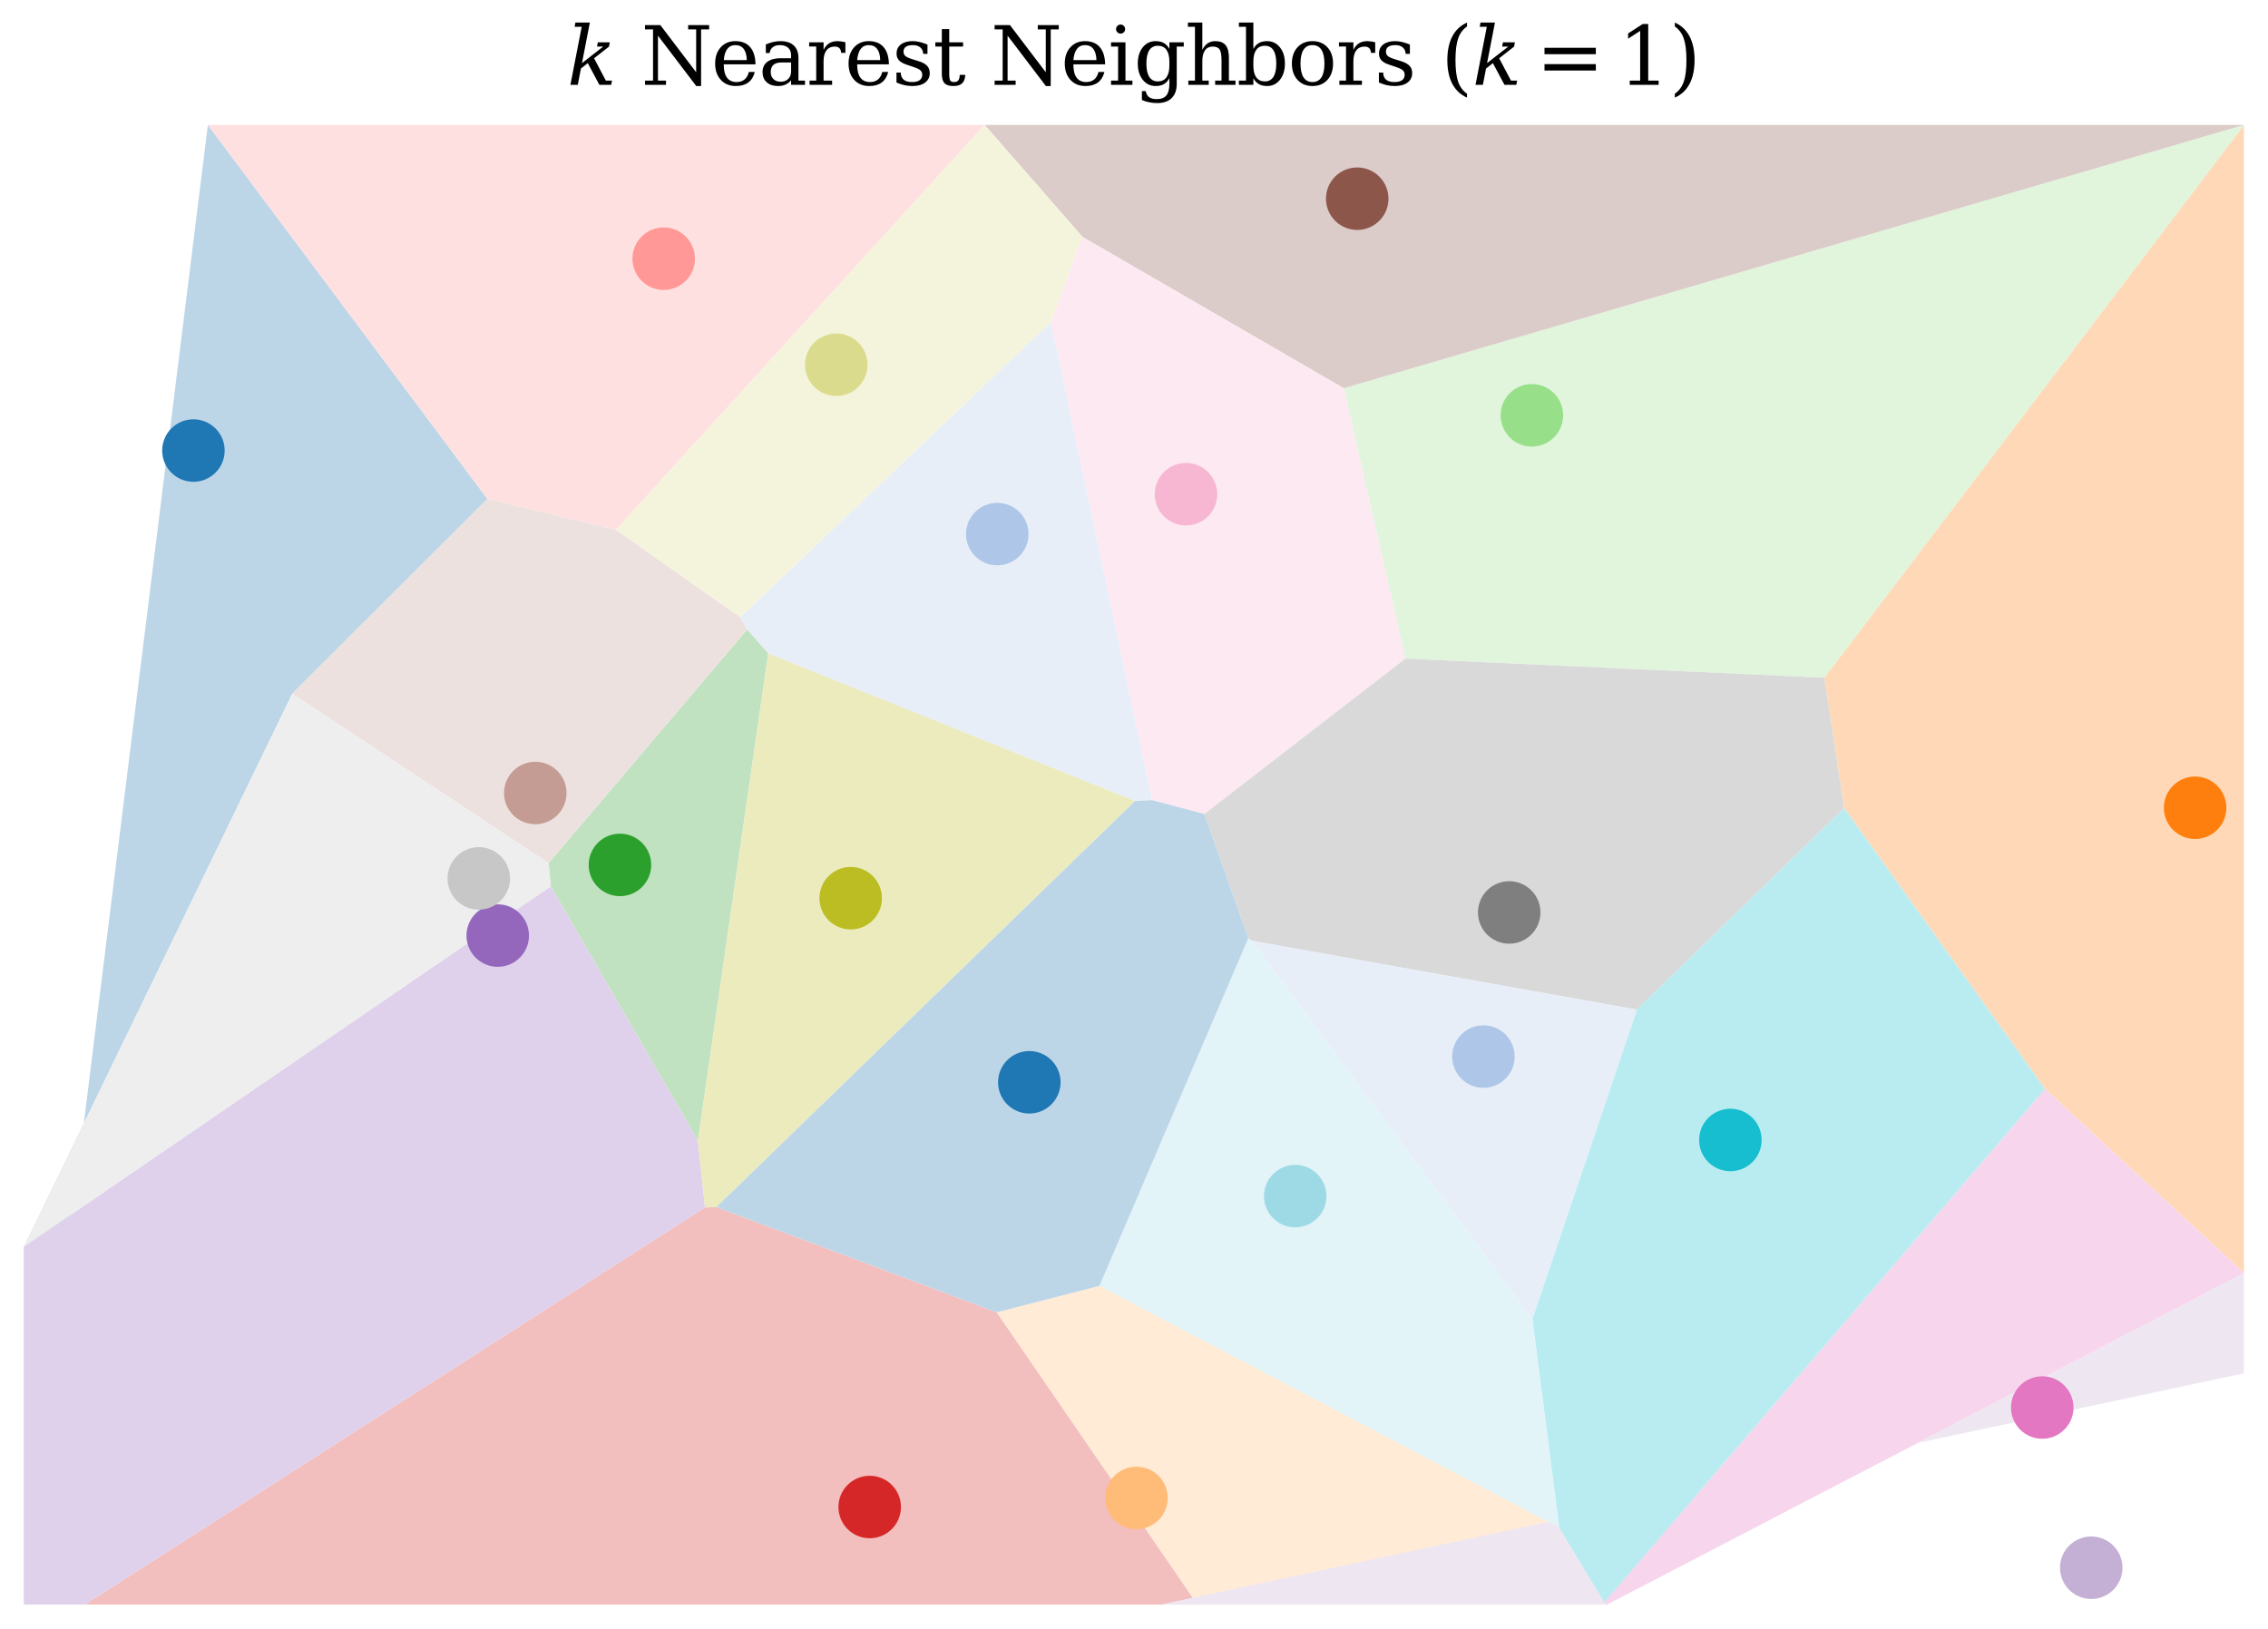 <?xml version="1.0" encoding="utf-8" standalone="no"?>
<!DOCTYPE svg PUBLIC "-//W3C//DTD SVG 1.1//EN"
  "http://www.w3.org/Graphics/SVG/1.1/DTD/svg11.dtd">
<svg xmlns:xlink="http://www.w3.org/1999/xlink" width="339.84pt" height="244.08pt" viewBox="0 0 339.84 244.08" xmlns="http://www.w3.org/2000/svg" version="1.1">
 <defs>
  <style type="text/css">*{stroke-linejoin: round; stroke-linecap: butt}</style>
 </defs>
 <g id="figure_1">
  <g id="patch_1">
   <path d="M 0 244.08 
L 339.84 244.08 
L 339.84 0 
L 0 0 
z
" style="fill: #ffffff"/>
  </g>
  <g id="axes_1">
   <g id="patch_2">
    <path d="M 3.6 240.48 
L 3.6 186.852 
L 43.797 103.964 
L 73.042 74.774 
L 31.147 18.72 
z
" clip-path="url(#paa4615e25c)" style="fill: #bcd6e8"/>
   </g>
   <g id="patch_3">
    <path d="M 111.957 94.337 
L 115.111 97.934 
L 170.079 120.058 
L 172.626 119.909 
L 157.481 48.241 
L 110.922 92.491 
z
" clip-path="url(#paa4615e25c)" style="fill: #e7eef8"/>
   </g>
   <g id="patch_4">
    <path d="M 273.357 101.573 
L 276.34 121.114 
L 306.423 163.192 
L 336.24 190.806 
L 336.24 205.817 
L 336.24 18.72 
L 336.24 18.72 
z
" clip-path="url(#paa4615e25c)" style="fill: #ffd9b7"/>
   </g>
   <g id="patch_5">
    <path d="M 233.633 228.933 
L 164.745 192.713 
L 149.338 196.685 
L 179.42 240.48 
L 240.779 240.48 
L 240.391 240.141 
z
" clip-path="url(#paa4615e25c)" style="fill: #ffebd6"/>
   </g>
   <g id="patch_6">
    <path d="M 111.957 94.337 
L 82.195 129.362 
L 82.527 132.829 
L 104.581 170.963 
L 115.111 97.934 
z
" clip-path="url(#paa4615e25c)" style="fill: #c0e2c0"/>
   </g>
   <g id="patch_7">
    <path d="M 210.595 98.71 
L 273.357 101.573 
L 336.24 18.72 
L 201.349 58.188 
z
" clip-path="url(#paa4615e25c)" style="fill: #e0f5dc"/>
   </g>
   <g id="patch_8">
    <path d="M 173.914 240.48 
L 179.42 240.48 
L 149.338 196.685 
L 107.347 180.907 
L 105.64 180.96 
L 12.708 240.48 
z
" clip-path="url(#paa4615e25c)" style="fill: #f3bebe"/>
   </g>
   <g id="patch_9">
    <path d="M 73.042 74.774 
L 92.291 79.399 
L 147.536 18.72 
L 137.98 18.72 
L 31.147 18.72 
z
" clip-path="url(#paa4615e25c)" style="fill: #ffe0e0"/>
   </g>
   <g id="patch_10">
    <path d="M 3.6 240.48 
L 12.708 240.48 
L 105.64 180.96 
L 104.581 170.963 
L 82.527 132.829 
L 3.6 186.852 
z
" clip-path="url(#paa4615e25c)" style="fill: #dfd1eb"/>
   </g>
   <g id="patch_11">
    <path d="M 179.42 240.48 
L 173.914 240.48 
L 336.24 205.817 
L 336.24 190.806 
L 240.779 240.48 
z
" clip-path="url(#paa4615e25c)" style="fill: #eee7f2"/>
   </g>
   <g id="patch_12">
    <path d="M 147.536 18.72 
L 162.197 35.506 
L 201.349 58.188 
L 336.24 18.72 
L 336.24 18.72 
L 137.98 18.72 
z
" clip-path="url(#paa4615e25c)" style="fill: #dcccc9"/>
   </g>
   <g id="patch_13">
    <path d="M 111.957 94.337 
L 82.195 129.362 
L 43.797 103.964 
L 73.042 74.774 
L 92.291 79.399 
L 110.922 92.491 
z
" clip-path="url(#paa4615e25c)" style="fill: #ede1df"/>
   </g>
   <g id="patch_14">
    <path d="M 240.391 240.141 
L 306.423 163.192 
L 336.24 190.806 
L 240.779 240.48 
z
" clip-path="url(#paa4615e25c)" style="fill: #f7d6ed"/>
   </g>
   <g id="patch_15">
    <path d="M 172.626 119.909 
L 180.46 121.995 
L 210.595 98.71 
L 201.349 58.188 
L 162.197 35.506 
L 157.481 48.241 
z
" clip-path="url(#paa4615e25c)" style="fill: #fde9f2"/>
   </g>
   <g id="patch_16">
    <path d="M 180.46 121.995 
L 187.051 140.617 
L 187.552 140.995 
L 245.266 151.317 
L 276.34 121.114 
L 273.357 101.573 
L 210.595 98.71 
z
" clip-path="url(#paa4615e25c)" style="fill: #d9d9d9"/>
   </g>
   <g id="patch_17">
    <path d="M 43.797 103.964 
L 3.6 186.852 
L 82.527 132.829 
L 82.195 129.362 
z
" clip-path="url(#paa4615e25c)" style="fill: #eeeeee"/>
   </g>
   <g id="patch_18">
    <path d="M 170.079 120.058 
L 107.347 180.907 
L 105.64 180.96 
L 104.581 170.963 
L 115.111 97.934 
z
" clip-path="url(#paa4615e25c)" style="fill: #ebebbd"/>
   </g>
   <g id="patch_19">
    <path d="M 110.922 92.491 
L 92.291 79.399 
L 147.536 18.72 
L 162.197 35.506 
L 157.481 48.241 
z
" clip-path="url(#paa4615e25c)" style="fill: #f4f4dd"/>
   </g>
   <g id="patch_20">
    <path d="M 233.633 228.933 
L 229.602 197.697 
L 245.266 151.317 
L 276.34 121.114 
L 306.423 163.192 
L 240.391 240.141 
z
" clip-path="url(#paa4615e25c)" style="fill: #b9ecf1"/>
   </g>
   <g id="patch_21">
    <path d="M 233.633 228.933 
L 229.602 197.697 
L 187.552 140.995 
L 187.051 140.617 
L 164.745 192.713 
z
" clip-path="url(#paa4615e25c)" style="fill: #e2f4f7"/>
   </g>
   <g id="patch_22">
    <path d="M 172.626 119.909 
L 180.46 121.995 
L 187.051 140.617 
L 164.745 192.713 
L 149.338 196.685 
L 107.347 180.907 
L 170.079 120.058 
z
" clip-path="url(#paa4615e25c)" style="fill: #bcd6e8"/>
   </g>
   <g id="patch_23">
    <path d="M 187.552 140.995 
L 229.602 197.697 
L 245.266 151.317 
z
" clip-path="url(#paa4615e25c)" style="fill: #e7eef8"/>
   </g>
   <g id="text_1">
    <!-- $k$ Nearest Neighbors ($k=1$) -->
    <g transform="translate(84.96 12.72) scale(0.12 -0.12)">
     <defs>
      <path id="DejaVuSerif-Italic-6b" d="M 2113 2075 
L 3034 331 
L 3513 331 
L 3450 0 
L 2528 0 
L 1622 1697 
L 1088 1275 
L 841 0 
L 266 0 
L 1147 4531 
L 594 4531 
L 656 4863 
L 1784 4863 
L 1169 1697 
L 2822 2988 
L 2344 2988 
L 2406 3322 
L 3341 3322 
L 3278 2988 
L 2113 2075 
z
" transform="scale(0.016)"/>
      <path id="DejaVuSerif-20" transform="scale(0.016)"/>
      <path id="DejaVuSerif-4e" d="M 313 0 
L 313 331 
L 941 331 
L 941 4331 
L 313 4331 
L 313 4666 
L 1509 4666 
L 4306 984 
L 4306 4331 
L 3681 4331 
L 3681 4666 
L 5319 4666 
L 5319 4331 
L 4691 4331 
L 4691 -91 
L 4313 -91 
L 1325 3841 
L 1325 331 
L 1953 331 
L 1953 0 
L 313 0 
z
" transform="scale(0.016)"/>
      <path id="DejaVuSerif-65" d="M 3469 1600 
L 991 1600 
L 991 1575 
Q 991 903 1244 561 
Q 1497 219 1991 219 
Q 2369 219 2611 417 
Q 2853 616 2950 1006 
L 3413 1006 
Q 3275 459 2904 184 
Q 2534 -91 1931 -91 
Q 1203 -91 761 389 
Q 319 869 319 1663 
Q 319 2450 753 2931 
Q 1188 3413 1894 3413 
Q 2647 3413 3050 2948 
Q 3453 2484 3469 1600 
z
M 2791 1931 
Q 2772 2513 2545 2808 
Q 2319 3103 1894 3103 
Q 1497 3103 1269 2806 
Q 1041 2509 991 1931 
L 2791 1931 
z
" transform="scale(0.016)"/>
      <path id="DejaVuSerif-61" d="M 2547 1044 
L 2547 1747 
L 1806 1747 
Q 1378 1747 1168 1562 
Q 959 1378 959 997 
Q 959 650 1171 447 
Q 1384 244 1747 244 
Q 2106 244 2326 466 
Q 2547 688 2547 1044 
z
M 3122 2075 
L 3122 331 
L 3634 331 
L 3634 0 
L 2547 0 
L 2547 359 
Q 2356 128 2106 18 
Q 1856 -91 1522 -91 
Q 969 -91 644 203 
Q 319 497 319 997 
Q 319 1513 691 1797 
Q 1063 2081 1741 2081 
L 2547 2081 
L 2547 2309 
Q 2547 2688 2317 2895 
Q 2088 3103 1672 3103 
Q 1328 3103 1125 2947 
Q 922 2791 872 2484 
L 575 2484 
L 575 3156 
Q 875 3284 1158 3348 
Q 1441 3413 1709 3413 
Q 2400 3413 2761 3070 
Q 3122 2728 3122 2075 
z
" transform="scale(0.016)"/>
      <path id="DejaVuSerif-72" d="M 3059 3328 
L 3059 2497 
L 2728 2497 
Q 2713 2744 2591 2866 
Q 2469 2988 2234 2988 
Q 1809 2988 1582 2694 
Q 1356 2400 1356 1850 
L 1356 331 
L 2022 331 
L 2022 0 
L 263 0 
L 263 331 
L 781 331 
L 781 2994 
L 231 2994 
L 231 3322 
L 1356 3322 
L 1356 2731 
Q 1525 3078 1790 3245 
Q 2056 3413 2438 3413 
Q 2578 3413 2733 3391 
Q 2888 3369 3059 3328 
z
" transform="scale(0.016)"/>
      <path id="DejaVuSerif-73" d="M 359 184 
L 359 959 
L 691 959 
Q 703 588 923 403 
Q 1144 219 1575 219 
Q 1963 219 2166 364 
Q 2369 509 2369 788 
Q 2369 1006 2220 1140 
Q 2072 1275 1594 1428 
L 1178 1569 
Q 750 1706 558 1912 
Q 366 2119 366 2438 
Q 366 2894 700 3153 
Q 1034 3413 1625 3413 
Q 1888 3413 2178 3344 
Q 2469 3275 2778 3144 
L 2778 2419 
L 2447 2419 
Q 2434 2741 2221 2922 
Q 2009 3103 1644 3103 
Q 1281 3103 1095 2975 
Q 909 2847 909 2591 
Q 909 2381 1050 2254 
Q 1191 2128 1613 1997 
L 2069 1856 
Q 2541 1709 2748 1489 
Q 2956 1269 2956 922 
Q 2956 450 2595 179 
Q 2234 -91 1600 -91 
Q 1278 -91 972 -22 
Q 666 47 359 184 
z
" transform="scale(0.016)"/>
      <path id="DejaVuSerif-74" d="M 691 2988 
L 184 2988 
L 184 3322 
L 691 3322 
L 691 4353 
L 1269 4353 
L 1269 3322 
L 2350 3322 
L 2350 2988 
L 1269 2988 
L 1269 878 
Q 1269 456 1350 337 
Q 1431 219 1650 219 
Q 1875 219 1978 351 
Q 2081 484 2088 781 
L 2522 781 
Q 2497 328 2275 118 
Q 2053 -91 1600 -91 
Q 1103 -91 897 129 
Q 691 350 691 878 
L 691 2988 
z
" transform="scale(0.016)"/>
      <path id="DejaVuSerif-69" d="M 622 4353 
Q 622 4497 726 4603 
Q 831 4709 978 4709 
Q 1122 4709 1226 4603 
Q 1331 4497 1331 4353 
Q 1331 4206 1228 4103 
Q 1125 4000 978 4000 
Q 831 4000 726 4103 
Q 622 4206 622 4353 
z
M 1356 331 
L 1900 331 
L 1900 0 
L 231 0 
L 231 331 
L 781 331 
L 781 2988 
L 231 2988 
L 231 3322 
L 1356 3322 
L 1356 331 
z
" transform="scale(0.016)"/>
      <path id="DejaVuSerif-67" d="M 3359 2988 
L 3359 72 
Q 3359 -644 2965 -1033 
Q 2572 -1422 1844 -1422 
Q 1516 -1422 1216 -1362 
Q 916 -1303 641 -1184 
L 641 -488 
L 941 -488 
Q 997 -813 1206 -963 
Q 1416 -1113 1806 -1113 
Q 2313 -1113 2548 -827 
Q 2784 -541 2784 72 
L 2784 519 
Q 2616 206 2355 57 
Q 2094 -91 1709 -91 
Q 1097 -91 708 395 
Q 319 881 319 1663 
Q 319 2444 706 2928 
Q 1094 3413 1709 3413 
Q 2094 3413 2355 3264 
Q 2616 3116 2784 2803 
L 2784 3322 
L 3909 3322 
L 3909 2988 
L 3359 2988 
z
M 2784 1825 
Q 2784 2422 2554 2737 
Q 2325 3053 1888 3053 
Q 1444 3053 1217 2703 
Q 991 2353 991 1663 
Q 991 975 1217 622 
Q 1444 269 1888 269 
Q 2325 269 2554 583 
Q 2784 897 2784 1497 
L 2784 1825 
z
" transform="scale(0.016)"/>
      <path id="DejaVuSerif-68" d="M 263 0 
L 263 331 
L 781 331 
L 781 4531 
L 231 4531 
L 231 4863 
L 1356 4863 
L 1356 2731 
Q 1516 3069 1770 3241 
Q 2025 3413 2363 3413 
Q 2913 3413 3172 3097 
Q 3431 2781 3431 2113 
L 3431 331 
L 3944 331 
L 3944 0 
L 2356 0 
L 2356 331 
L 2853 331 
L 2853 1931 
Q 2853 2541 2704 2764 
Q 2556 2988 2175 2988 
Q 1775 2988 1565 2697 
Q 1356 2406 1356 1850 
L 1356 331 
L 1856 331 
L 1856 0 
L 263 0 
z
" transform="scale(0.016)"/>
      <path id="DejaVuSerif-62" d="M 738 331 
L 738 4531 
L 184 4531 
L 184 4863 
L 1313 4863 
L 1313 2803 
Q 1481 3116 1742 3264 
Q 2003 3413 2388 3413 
Q 3000 3413 3387 2928 
Q 3775 2444 3775 1663 
Q 3775 881 3387 395 
Q 3000 -91 2388 -91 
Q 2003 -91 1742 57 
Q 1481 206 1313 519 
L 1313 0 
L 184 0 
L 184 331 
L 738 331 
z
M 1313 1497 
Q 1313 897 1542 583 
Q 1772 269 2209 269 
Q 2650 269 2876 622 
Q 3103 975 3103 1663 
Q 3103 2353 2876 2703 
Q 2650 3053 2209 3053 
Q 1772 3053 1542 2737 
Q 1313 2422 1313 1825 
L 1313 1497 
z
" transform="scale(0.016)"/>
      <path id="DejaVuSerif-6f" d="M 1925 219 
Q 2388 219 2623 584 
Q 2859 950 2859 1663 
Q 2859 2375 2623 2739 
Q 2388 3103 1925 3103 
Q 1463 3103 1227 2739 
Q 991 2375 991 1663 
Q 991 950 1228 584 
Q 1466 219 1925 219 
z
M 1925 -91 
Q 1200 -91 759 389 
Q 319 869 319 1663 
Q 319 2456 758 2934 
Q 1197 3413 1925 3413 
Q 2653 3413 3092 2934 
Q 3531 2456 3531 1663 
Q 3531 869 3092 389 
Q 2653 -91 1925 -91 
z
" transform="scale(0.016)"/>
      <path id="DejaVuSerif-28" d="M 2041 -997 
Q 1281 -656 893 83 
Q 506 822 506 1931 
Q 506 3044 893 3783 
Q 1281 4522 2041 4863 
L 2041 4556 
Q 1559 4225 1350 3623 
Q 1141 3022 1141 1931 
Q 1141 844 1350 242 
Q 1559 -359 2041 -691 
L 2041 -997 
z
" transform="scale(0.016)"/>
      <path id="DejaVuSerif-3d" d="M 678 2894 
L 4684 2894 
L 4684 2394 
L 678 2394 
L 678 2894 
z
M 678 1619 
L 4684 1619 
L 4684 1119 
L 678 1119 
L 678 1619 
z
" transform="scale(0.016)"/>
      <path id="DejaVuSerif-31" d="M 909 0 
L 909 331 
L 1722 331 
L 1722 4213 
L 781 3603 
L 781 4013 
L 1919 4750 
L 2350 4750 
L 2350 331 
L 3163 331 
L 3163 0 
L 909 0 
z
" transform="scale(0.016)"/>
      <path id="DejaVuSerif-29" d="M 453 -997 
L 453 -691 
Q 934 -359 1145 242 
Q 1356 844 1356 1931 
Q 1356 3022 1145 3623 
Q 934 4225 453 4556 
L 453 4863 
Q 1216 4522 1603 3783 
Q 1991 3044 1991 1931 
Q 1991 822 1603 83 
Q 1216 -656 453 -997 
z
" transform="scale(0.016)"/>
     </defs>
     <use xlink:href="#DejaVuSerif-Italic-6b" transform="translate(0 0.016)"/>
     <use xlink:href="#DejaVuSerif-20" transform="translate(60.596 0.016)"/>
     <use xlink:href="#DejaVuSerif-4e" transform="translate(92.383 0.016)"/>
     <use xlink:href="#DejaVuSerif-65" transform="translate(179.883 0.016)"/>
     <use xlink:href="#DejaVuSerif-61" transform="translate(239.062 0.016)"/>
     <use xlink:href="#DejaVuSerif-72" transform="translate(298.682 0.016)"/>
     <use xlink:href="#DejaVuSerif-65" transform="translate(346.484 0.016)"/>
     <use xlink:href="#DejaVuSerif-73" transform="translate(405.664 0.016)"/>
     <use xlink:href="#DejaVuSerif-74" transform="translate(456.982 0.016)"/>
     <use xlink:href="#DejaVuSerif-20" transform="translate(497.168 0.016)"/>
     <use xlink:href="#DejaVuSerif-4e" transform="translate(528.955 0.016)"/>
     <use xlink:href="#DejaVuSerif-65" transform="translate(616.455 0.016)"/>
     <use xlink:href="#DejaVuSerif-69" transform="translate(675.635 0.016)"/>
     <use xlink:href="#DejaVuSerif-67" transform="translate(707.617 0.016)"/>
     <use xlink:href="#DejaVuSerif-68" transform="translate(771.631 0.016)"/>
     <use xlink:href="#DejaVuSerif-62" transform="translate(836.035 0.016)"/>
     <use xlink:href="#DejaVuSerif-6f" transform="translate(900.049 0.016)"/>
     <use xlink:href="#DejaVuSerif-72" transform="translate(960.254 0.016)"/>
     <use xlink:href="#DejaVuSerif-73" transform="translate(1008.057 0.016)"/>
     <use xlink:href="#DejaVuSerif-20" transform="translate(1059.375 0.016)"/>
     <use xlink:href="#DejaVuSerif-28" transform="translate(1091.162 0.016)"/>
     <use xlink:href="#DejaVuSerif-Italic-6b" transform="translate(1130.176 0.016)"/>
     <use xlink:href="#DejaVuSerif-3d" transform="translate(1209.736 0.016)"/>
     <use xlink:href="#DejaVuSerif-31" transform="translate(1312.49 0.016)"/>
     <use xlink:href="#DejaVuSerif-29" transform="translate(1376.113 0.016)"/>
    </g>
   </g>
   <g id="PathCollection_1">
    <defs>
     <path id="C0_0_49653192d9" d="M 0 4.183 
C 1.109 4.183 2.174 3.743 2.958 2.958 
C 3.743 2.174 4.183 1.109 4.183 -0 
C 4.183 -1.109 3.743 -2.174 2.958 -2.958 
C 2.174 -3.743 1.109 -4.183 0 -4.183 
C -1.109 -4.183 -2.174 -3.743 -2.958 -2.958 
C -3.743 -2.174 -4.183 -1.109 -4.183 0 
C -4.183 1.109 -3.743 2.174 -2.958 2.958 
C -2.174 3.743 -1.109 4.183 0 4.183 
z
"/>
    </defs>
    <g clip-path="url(#paa4615e25c)">
     <use xlink:href="#C0_0_49653192d9" x="28.983" y="67.525" style="fill: #1f77b4; stroke: #1f77b4"/>
    </g>
    <g clip-path="url(#paa4615e25c)">
     <use xlink:href="#C0_0_49653192d9" x="149.432" y="80.044" style="fill: #aec7e8; stroke: #aec7e8"/>
    </g>
    <g clip-path="url(#paa4615e25c)">
     <use xlink:href="#C0_0_49653192d9" x="328.918" y="121.063" style="fill: #ff7f0e; stroke: #ff7f0e"/>
    </g>
    <g clip-path="url(#paa4615e25c)">
     <use xlink:href="#C0_0_49653192d9" x="170.293" y="224.502" style="fill: #ffbb78; stroke: #ffbb78"/>
    </g>
    <g clip-path="url(#paa4615e25c)">
     <use xlink:href="#C0_0_49653192d9" x="92.894" y="129.626" style="fill: #2ca02c; stroke: #2ca02c"/>
    </g>
    <g clip-path="url(#paa4615e25c)">
     <use xlink:href="#C0_0_49653192d9" x="229.539" y="62.243" style="fill: #98df8a; stroke: #98df8a"/>
    </g>
    <g clip-path="url(#paa4615e25c)">
     <use xlink:href="#C0_0_49653192d9" x="130.316" y="225.858" style="fill: #d62728; stroke: #d62728"/>
    </g>
    <g clip-path="url(#paa4615e25c)">
     <use xlink:href="#C0_0_49653192d9" x="99.449" y="38.769" style="fill: #ff9896; stroke: #ff9896"/>
    </g>
    <g clip-path="url(#paa4615e25c)">
     <use xlink:href="#C0_0_49653192d9" x="74.581" y="140.217" style="fill: #9467bd; stroke: #9467bd"/>
    </g>
    <g clip-path="url(#paa4615e25c)">
     <use xlink:href="#C0_0_49653192d9" x="313.356" y="234.958" style="fill: #c5b0d5; stroke: #c5b0d5"/>
    </g>
    <g clip-path="url(#paa4615e25c)">
     <use xlink:href="#C0_0_49653192d9" x="203.367" y="29.779" style="fill: #8c564b; stroke: #8c564b"/>
    </g>
    <g clip-path="url(#paa4615e25c)">
     <use xlink:href="#C0_0_49653192d9" x="80.208" y="118.847" style="fill: #c49c94; stroke: #c49c94"/>
    </g>
    <g clip-path="url(#paa4615e25c)">
     <use xlink:href="#C0_0_49653192d9" x="306.012" y="210.948" style="fill: #e377c2; stroke: #e377c2"/>
    </g>
    <g clip-path="url(#paa4615e25c)">
     <use xlink:href="#C0_0_49653192d9" x="177.708" y="74.069" style="fill: #f7b6d2; stroke: #f7b6d2"/>
    </g>
    <g clip-path="url(#paa4615e25c)">
     <use xlink:href="#C0_0_49653192d9" x="226.141" y="136.751" style="fill: #7f7f7f; stroke: #7f7f7f"/>
    </g>
    <g clip-path="url(#paa4615e25c)">
     <use xlink:href="#C0_0_49653192d9" x="71.741" y="131.648" style="fill: #c7c7c7; stroke: #c7c7c7"/>
    </g>
    <g clip-path="url(#paa4615e25c)">
     <use xlink:href="#C0_0_49653192d9" x="127.47" y="134.612" style="fill: #bcbd22; stroke: #bcbd22"/>
    </g>
    <g clip-path="url(#paa4615e25c)">
     <use xlink:href="#C0_0_49653192d9" x="125.31" y="54.663" style="fill: #dbdb8d; stroke: #dbdb8d"/>
    </g>
    <g clip-path="url(#paa4615e25c)">
     <use xlink:href="#C0_0_49653192d9" x="259.283" y="170.849" style="fill: #17becf; stroke: #17becf"/>
    </g>
    <g clip-path="url(#paa4615e25c)">
     <use xlink:href="#C0_0_49653192d9" x="194.078" y="179.263" style="fill: #9edae5; stroke: #9edae5"/>
    </g>
    <g clip-path="url(#paa4615e25c)">
     <use xlink:href="#C0_0_49653192d9" x="154.234" y="162.204" style="fill: #1f77b4; stroke: #1f77b4"/>
    </g>
    <g clip-path="url(#paa4615e25c)">
     <use xlink:href="#C0_0_49653192d9" x="222.277" y="158.351" style="fill: #aec7e8; stroke: #aec7e8"/>
    </g>
   </g>
  </g>
 </g>
 <defs>
  <clipPath id="paa4615e25c">
   <rect x="3.6" y="18.72" width="332.64" height="221.76"/>
  </clipPath>
 </defs>
</svg>
